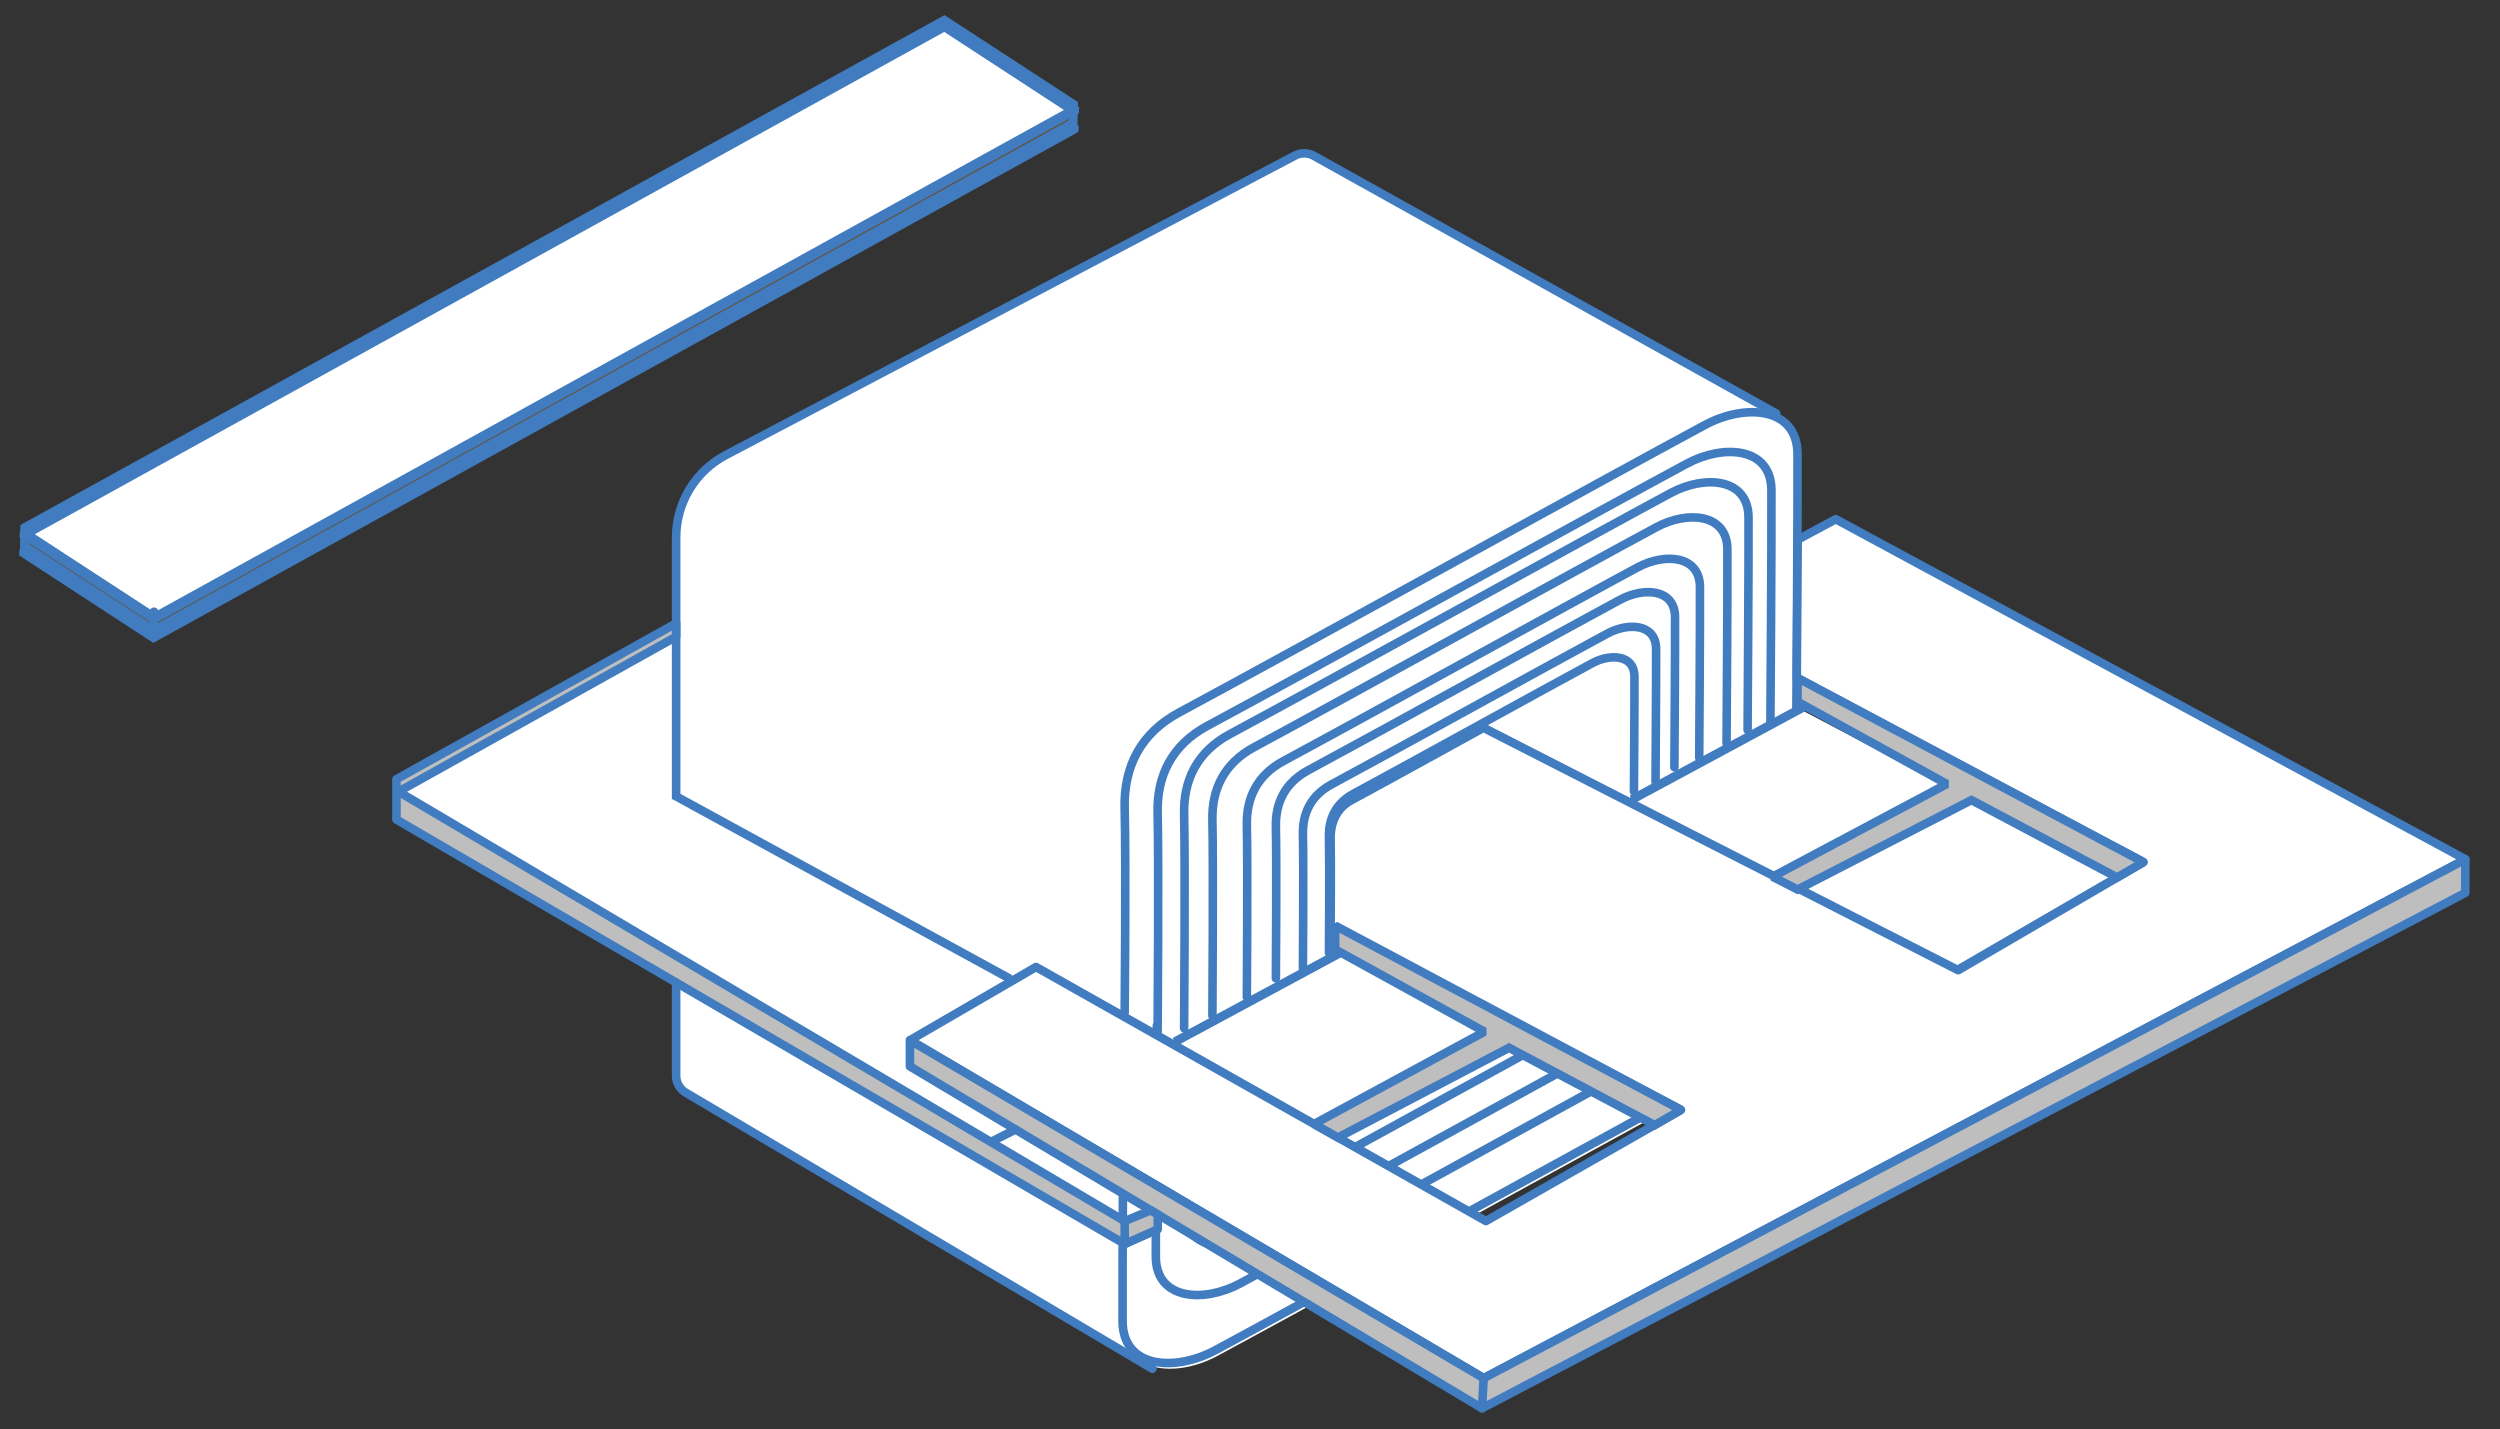 <?xml version="1.0" encoding="UTF-8" standalone="no"?>
<!DOCTYPE svg PUBLIC "-//W3C//DTD SVG 1.1//EN" "http://www.w3.org/Graphics/SVG/1.1/DTD/svg11.dtd">
<svg width="100%" height="100%" viewBox="0 0 635 363" version="1.1" xmlns="http://www.w3.org/2000/svg" xmlns:xlink="http://www.w3.org/1999/xlink" xml:space="preserve" xmlns:serif="http://www.serif.com/" style="fill-rule:evenodd;clip-rule:evenodd;stroke-linecap:round;stroke-miterlimit:1.5;">
    <rect x="0" y="0" width="635" height="363" fill="#333333" stroke="none"/>
    <g transform="matrix(1,0,0,1,-534,-2530)">
        <g>
            <g transform="matrix(1.185,0,0,1.185,168.3,737.28)">
                <path d="M693.659,1664.47C693.659,1664.47 693.965,1621.08 693.895,1610.14C693.873,1606.74 692.596,1604.41 690.584,1602.98C686.611,1600.16 689.331,1601.48 689.331,1601.48C689.331,1601.48 604.396,1554.14 590.213,1546.24C588.967,1545.54 587.455,1545.52 586.193,1546.19C572.513,1553.38 493.231,1595.1 464.19,1610.38C457.637,1613.83 453.534,1620.62 453.534,1628.03L453.534,1743.42C453.534,1744.91 454.321,1746.29 455.605,1747.05C470.088,1755.62 555.614,1806.23 555.614,1806.23C555.614,1806.23 552.314,1804.84 555.967,1805.81C559.901,1806.85 565.051,1805.89 569.51,1803.5C586.218,1794.53 631.087,1769.76 661.528,1753.12M661.528,1753.12L738.757,1725.16L768.033,1703.52L693.659,1664.47" style="fill:white;"/>
            </g>
            <path d="M705.544,2691.02L635.057,2730.36L731.186,2787.22L705.544,2691.02Z" style="fill:white;"/>
            <g transform="matrix(0.759,0.495,-0.822,0.454,1637.82,1601.51)">
                <rect x="506.005" y="1518.28" width="43.278" height="284.256" style="fill:none;stroke:rgb(64,124,191);stroke-width:3.24px;"/>
            </g>
            <g transform="matrix(1.184,0.023,-0.023,1.184,204.798,727.827)">
                <path d="M510.077,1516.51L538.158,1534.03L538.158,1538.01L343.061,1650.65L314.98,1633.12L314.98,1629.15L510.077,1516.51Z" style="fill:rgb(100,81,64);stroke:rgb(64,124,191);stroke-width:1.84px;"/>
            </g>
            <g transform="matrix(0.759,0.495,-0.822,0.454,1637.91,1596.8)">
                <rect x="506.005" y="1518.28" width="43.278" height="284.256" style="fill:white;stroke:rgb(64,124,191);stroke-width:3.24px;"/>
            </g>
            <g transform="matrix(1.184,0.023,-0.023,1.184,204.798,727.827)">
                <path d="M343.061,1646.67L343.061,1650.65" style="fill:none;stroke:rgb(64,124,191);stroke-width:1.84px;"/>
            </g>
            <g transform="matrix(1.185,0,0,1.185,168.3,737.28)">
                <path d="M689.331,1601.48C689.331,1601.48 604.396,1554.14 590.213,1546.24C588.967,1545.54 587.455,1545.52 586.193,1546.19C572.513,1553.38 493.231,1595.1 464.19,1610.38C457.637,1613.83 453.534,1620.62 453.534,1628.03L453.534,1683.54L524.812,1722.49" style="fill:none;stroke:rgb(64,124,191);stroke-width:1.84px;"/>
            </g>
            <g transform="matrix(1.185,0,0,1.185,168.3,737.28)">
                <path d="M549.676,1729.86C549.676,1729.86 549.968,1698.42 549.676,1686.02C549.471,1677.32 552.993,1670.06 561.343,1665.57C586.134,1652.24 652.833,1615.33 674.063,1603.93C682.662,1599.32 693.83,1600.04 693.895,1610.14C693.965,1621.08 693.659,1664.47 693.659,1664.47" style="fill:none;stroke:rgb(64,124,191);stroke-width:1.84px;"/>
            </g>
            <g transform="matrix(-1.185,1.45069e-16,-1.45069e-16,-1.185,1641.4,4773.64)">
                <path d="M582.045,1654.31C612.486,1637.67 657.355,1612.9 674.063,1603.93C682.662,1599.32 693.83,1600.04 693.895,1610.14C693.965,1621.08 693.659,1664.47 693.659,1664.47" style="fill:none;stroke:rgb(64,124,191);stroke-width:1.84px;"/>
            </g>
            <g transform="matrix(1.081,0,0,1.081,233.84,913.899)">
                <path d="M549.676,1737.39C549.676,1737.39 549.968,1698.42 549.676,1686.02C549.471,1677.32 552.993,1670.06 561.343,1665.57C586.134,1652.24 652.833,1615.33 674.063,1603.93C682.662,1599.32 693.83,1600.04 693.895,1610.14C693.965,1621.08 693.659,1664.47 693.659,1664.47" style="fill:none;stroke:rgb(64,124,191);stroke-width:2.02px;"/>
            </g>
            <g transform="matrix(-1.081,1.32339e-16,-1.32339e-16,-1.081,1577.68,4589.84)">
                <path d="M590.733,1649.56C620.463,1633.27 658.884,1612.08 674.063,1603.93C682.662,1599.32 693.83,1600.04 693.895,1610.14C693.965,1621.08 693.659,1664.47 693.659,1664.47" style="fill:none;stroke:rgb(64,124,191);stroke-width:2.02px;"/>
            </g>
            <g transform="matrix(0.994,0,0,0.994,288.391,1060.9)">
                <path d="M549.676,1740.72C549.676,1740.72 549.968,1698.42 549.676,1686.02C549.471,1677.32 552.993,1670.06 561.343,1665.57C586.134,1652.24 652.833,1615.33 674.063,1603.93C682.662,1599.32 693.83,1600.04 693.895,1610.14C693.965,1621.08 693.659,1664.47 693.659,1664.47" style="fill:none;stroke:rgb(64,124,191);stroke-width:2.19px;"/>
            </g>
            <g transform="matrix(-0.994,1.21743e-16,-1.21743e-16,-0.994,1524.64,4438)">
                <path d="M598.282,1645.42C626.669,1629.85 660.141,1611.41 674.063,1603.93C682.662,1599.32 693.83,1600.04 693.895,1610.14C693.911,1612.7 693.907,1617.05 693.891,1622.21" style="fill:none;stroke:rgb(64,124,191);stroke-width:2.19px;"/>
            </g>
            <g transform="matrix(0.907,0,0,0.907,343.393,1209.12)">
                <path d="M549.676,1740.72C549.676,1740.72 549.968,1698.42 549.676,1686.02C549.471,1677.32 552.993,1670.06 561.343,1665.57C586.134,1652.24 652.833,1615.33 674.063,1603.93C682.662,1599.32 693.83,1600.04 693.895,1610.14C693.965,1621.08 693.659,1664.47 693.659,1664.47" style="fill:none;stroke:rgb(64,124,191);stroke-width:2.4px;"/>
            </g>
            <g transform="matrix(-0.907,1.1106e-16,-1.1106e-16,-0.907,1471.16,4286.15)">
                <path d="M606.074,1641.14C622.271,1632.25 639.353,1622.86 653.077,1615.35" style="fill:none;stroke:rgb(64,124,191);stroke-width:2.4px;"/>
            </g>
            <g transform="matrix(0.798,0,0,0.798,412.059,1394.17)">
                <path d="M549.676,1740.72C549.676,1740.72 549.968,1698.42 549.676,1686.02C549.471,1677.32 552.993,1670.06 561.343,1665.57C586.134,1652.24 652.833,1615.33 674.063,1603.93C682.662,1599.32 693.83,1600.04 693.895,1610.14C693.965,1621.08 693.659,1664.47 693.659,1664.47" style="fill:none;stroke:rgb(64,124,191);stroke-width:2.73px;"/>
            </g>
            <g transform="matrix(0.703,0,0,0.703,471.652,1554.76)">
                <path d="M549.676,1740.72C549.676,1740.72 549.968,1698.42 549.676,1686.02C549.471,1677.32 552.993,1670.06 561.343,1665.57C586.134,1652.24 652.833,1615.33 674.063,1603.93C682.662,1599.32 693.83,1600.04 693.895,1610.14C693.965,1621.08 693.659,1664.47 693.659,1664.47" style="fill:none;stroke:rgb(64,124,191);stroke-width:3.1px;"/>
            </g>
            <g transform="matrix(0.622,0,0,0.622,523.045,1693.26)">
                <path d="M549.676,1740.72C549.676,1740.72 549.968,1698.42 549.676,1686.02C549.471,1677.32 552.993,1670.06 561.343,1665.57C586.134,1652.24 652.833,1615.33 674.063,1603.93C682.662,1599.32 693.83,1600.04 693.895,1610.14C693.965,1621.08 693.659,1664.47 693.659,1664.47" style="fill:none;stroke:rgb(64,124,191);stroke-width:3.5px;"/>
            </g>
            <g transform="matrix(0.538,0,0,0.538,575.832,1835.51)">
                <path d="M549.676,1740.72C549.676,1740.72 549.968,1698.42 549.676,1686.02C549.471,1677.32 552.993,1670.06 561.343,1665.57C586.134,1652.24 652.833,1615.33 674.063,1603.93C682.662,1599.32 693.83,1600.04 693.895,1610.14C693.965,1621.08 693.659,1664.47 693.659,1664.47" style="fill:none;stroke:rgb(64,124,191);stroke-width:4.05px;"/>
            </g>
            <g transform="matrix(0.467,0.385,0.385,0.978,-87.492,874.65)">
                <path d="M520.668,1758.13L699.692,1661.99" style="fill:none;stroke:rgb(64,124,191);stroke-width:1.92px;"/>
            </g>
            <g transform="matrix(0.467,0.385,0.385,0.978,28.567,813.123)">
                <path d="M520.668,1758.13L699.692,1661.99" style="fill:none;stroke:rgb(64,124,191);stroke-width:1.92px;"/>
            </g>
            <g transform="matrix(1.185,0,0,1.185,168.3,737.28)">
                <path d="M626.55,1668.87L727.821,1720.97L768.033,1697.65L693.905,1658.16" style="fill:none;stroke:rgb(64,124,191);stroke-width:1.84px;stroke-linejoin:round;"/>
            </g>
            <g transform="matrix(1.185,0,0,1.185,50.858,800.195)">
                <path d="M692.926,1658.16C692.926,1658.16 693.036,1644.24 692.926,1639.74C692.824,1635.61 694.558,1632.78 697.443,1631.23C703.411,1628.04 725.694,1615.75 725.694,1615.75L827.438,1667.71L867.177,1644.54L792.845,1605.04L793.049,1575.42L801.205,1571.04L936.172,1643.94L725.762,1755.15L602.791,1682.7L629.78,1667.02L726.206,1721.48L768.033,1697.65L692.926,1658.16Z" style="fill:white;stroke:rgb(64,124,191);stroke-width:1.84px;stroke-linejoin:round;"/>
            </g>
            <g transform="matrix(1.185,0,0,1.185,168.3,737.28)">
                <path d="M693.905,1663.26L725.906,1680.89L688.556,1700.77L693.905,1703.52L731.172,1684.34L762.395,1700.92L768.033,1697.65L693.905,1658.16L693.905,1663.26Z" style="fill:rgb(190,190,190);stroke:rgb(64,124,191);stroke-width:1.84px;"/>
            </g>
            <g transform="matrix(1.185,0,0,1.185,50.858,800.195)">
                <path d="M693.905,1663.26L725.906,1680.89L689.382,1700.68L694.506,1703.58L731.172,1684.34L762.395,1700.92L768.033,1697.65L693.905,1658.16L693.905,1663.26Z" style="fill:rgb(190,190,190);stroke:rgb(64,124,191);stroke-width:1.84px;"/>
            </g>
            <g transform="matrix(1.185,0,0,1.185,168.3,737.28)">
                <path d="M503.648,1735.82L503.648,1741.42L626.278,1814.7L837.029,1704.22L837.029,1697.06L626.618,1808.26L503.648,1735.82Z" style="fill:rgb(190,190,190);stroke:rgb(64,124,191);stroke-width:1.84px;stroke-linejoin:round;"/>
            </g>
            <g transform="matrix(1.185,0,0,1.185,168.3,737.28)">
                <path d="M626.618,1808.26L626.278,1814.7" style="fill:none;stroke:rgb(64,124,191);stroke-width:1.84px;stroke-linejoin:round;"/>
            </g>
            <g transform="matrix(1.185,0,0,1.185,168.3,737.28)">
                <path d="M453.534,1649.32L394.029,1682.53L549.668,1774.59L555.267,1772.27L556.773,1773.17L556.762,1776.34L549.703,1779.5L393.586,1688.51L393.586,1679.87L453.534,1646.45L453.534,1649.32Z" style="fill:rgb(190,190,190);stroke:rgb(64,124,191);stroke-width:1.84px;stroke-linejoin:round;"/>
            </g>
            <g transform="matrix(1.185,0,0,1.185,168.3,737.28)">
                <path d="M549.668,1774.59L549.703,1779.5" style="fill:none;stroke:rgb(64,124,191);stroke-width:1.84px;stroke-linejoin:round;"/>
            </g>
            <g transform="matrix(1.185,0,0,1.185,168.3,737.28)">
                <path d="M453.534,1723.44L453.534,1743.42C453.534,1744.91 454.321,1746.29 455.605,1747.05C470.088,1755.62 555.614,1806.23 555.614,1806.23" style="fill:none;stroke:rgb(64,124,191);stroke-width:1.84px;stroke-linejoin:round;"/>
            </g>
            <g transform="matrix(1.185,0,0,1.185,168.3,737.28)">
                <path d="M520.98,1757.62L526.285,1754.95" style="fill:none;stroke:rgb(64,124,191);stroke-width:1.84px;stroke-linejoin:round;"/>
            </g>
        </g>
    </g>
</svg>
